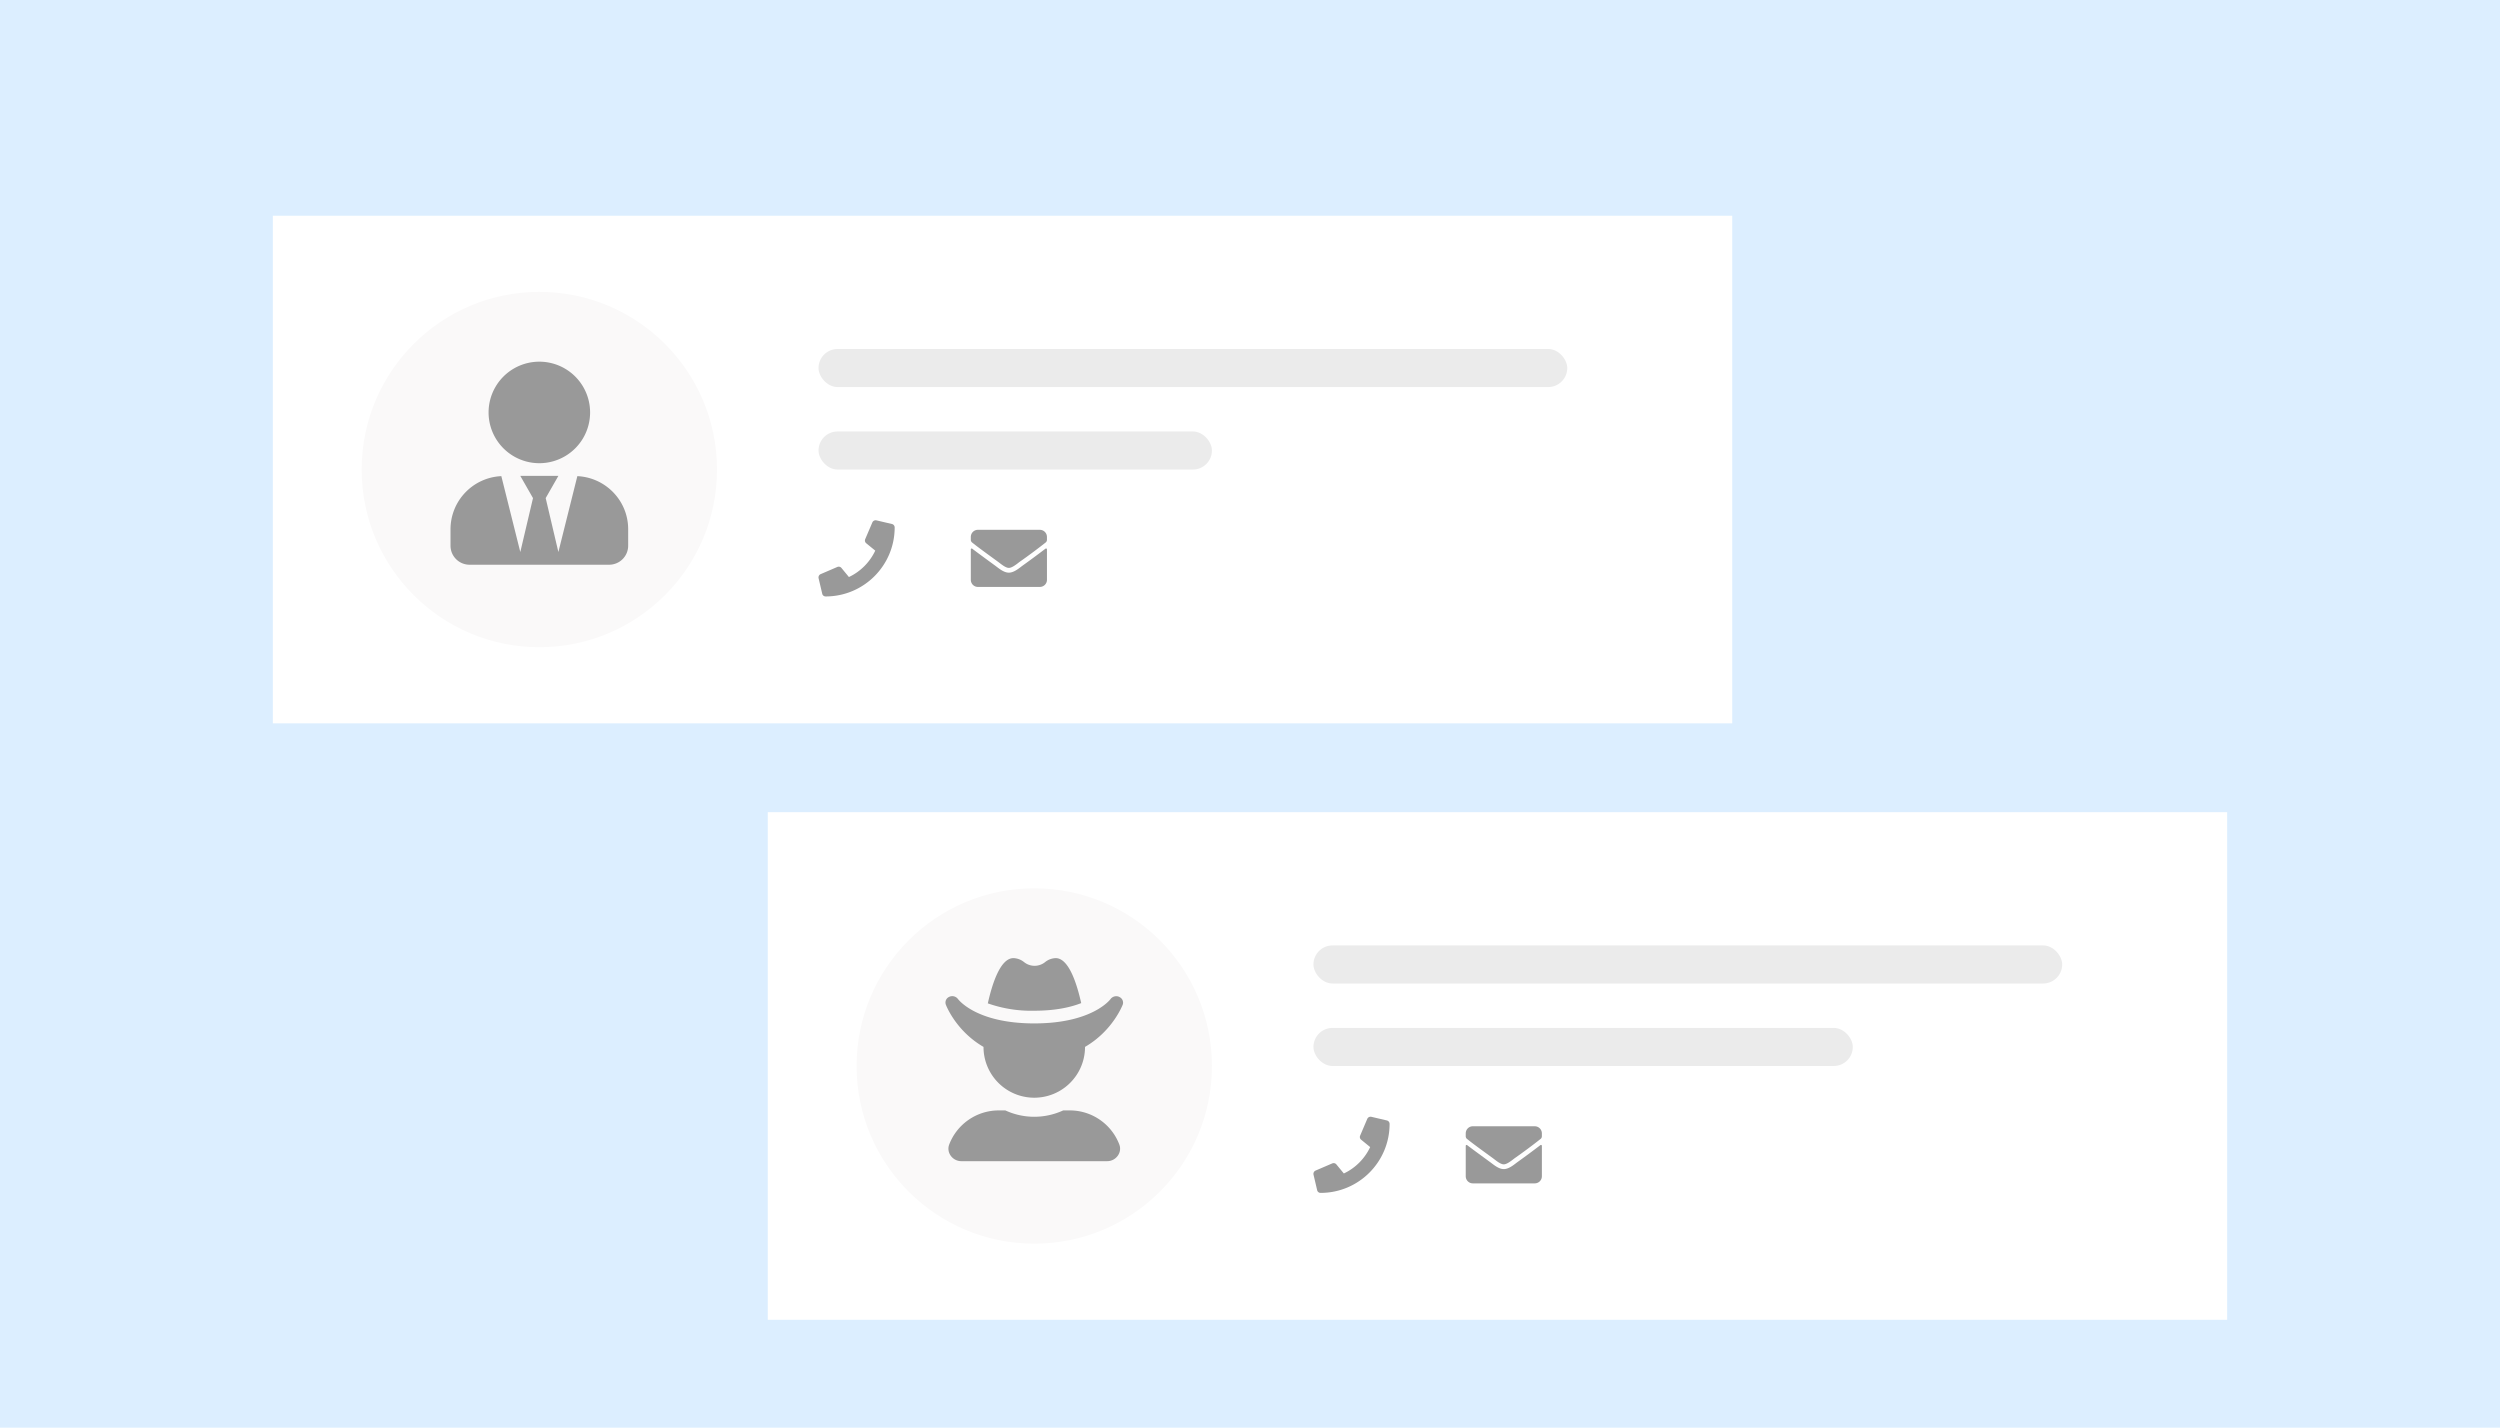 <svg xmlns="http://www.w3.org/2000/svg" width="394" height="225" fill="none" viewBox="0 0 394 225">
  <path fill="#DCEEFF" d="M0 0h394v225H0z"/>
  <g filter="url(#filter0_d_794_5345)">
    <path fill="#fff" d="M43 26h230v80H43z"/>
    <circle cx="85" cy="66" r="28" fill="#FAF9F9"/>
    <path fill="#999" d="M85 65a8 8 0 1 0 0-16 8 8 0 0 0 0 16Zm5.99 2.04L88 79l-2-8.5 2-3.5h-6l2 3.5-2 8.5-2.99-11.96A8.39 8.39 0 0 0 71 75.4V78a3 3 0 0 0 3 3h22a3 3 0 0 0 3-3v-2.6c0-4.5-3.56-8.15-8.01-8.36Z"/>
    <g clip-path="url(#clip0_794_5345)">
      <path fill="#999" d="m140.56 74.58-2.43-.57a.57.57 0 0 0-.65.33l-1.12 2.62c-.1.23-.04.5.16.66l1.42 1.16a8.69 8.69 0 0 1-4.15 4.16l-1.17-1.42a.56.56 0 0 0-.65-.17l-2.63 1.13a.57.57 0 0 0-.33.65l.57 2.43c.05.26.28.44.54.44 6 0 10.88-4.86 10.88-10.88a.56.56 0 0 0-.44-.54Z"/>
    </g>
    <path fill="#999" d="M164.77 78.47c.1-.07.23 0 .23.11v4.8c0 .62-.5 1.12-1.13 1.12h-9.75c-.62 0-1.12-.5-1.12-1.13v-4.79c0-.11.13-.18.23-.1.52.4 1.22.92 3.6 2.66.5.36 1.34 1.12 2.17 1.11.84 0 1.69-.77 2.16-1.11a146.7 146.7 0 0 0 3.61-2.67ZM159 81.5c.54 0 1.33-.68 1.72-.97a90.6 90.6 0 0 0 4.06-3.02c.14-.1.22-.27.22-.44v-.44c0-.63-.5-1.13-1.13-1.13h-9.75c-.62 0-1.12.5-1.12 1.13v.44c0 .17.08.34.22.44.71.56.95.76 4.06 3.02.4.29 1.18.98 1.72.97Z"/>
    <rect width="118" height="6" x="129" y="47" fill="#EBEBEB" rx="3"/>
    <rect width="62" height="6" x="129" y="60" fill="#EBEBEB" rx="3"/>
  </g>
  <g filter="url(#filter1_d_794_5345)">
    <path fill="#fff" d="M121 120h230v80H121z"/>
    <circle cx="163" cy="160" r="28" fill="#FAF9F9"/>
    <path fill="#999" d="M176.4 149.11a1.13 1.13 0 0 0-1.37.33c-.02.03-2.8 3.85-12.03 3.85-9.18 0-11.97-3.78-12.03-3.85a1.12 1.12 0 0 0-1.37-.34.98.98 0 0 0-.54 1.22c.02.06 1.54 4.12 5.94 6.67v.01a8 8 0 1 0 16 0v-.01c4.4-2.55 5.92-6.62 5.95-6.67a.98.98 0 0 0-.55-1.2ZM168.6 167h-1.04a10.87 10.87 0 0 1-9.12 0h-1.04a8.36 8.36 0 0 0-7.8 5.36c-.5 1.28.53 2.64 1.9 2.64h23c1.37 0 2.4-1.36 1.9-2.64a8.36 8.36 0 0 0-7.8-5.36Zm1.8-16.9c-.69-3.1-1.97-7.1-4.02-7.1a2.8 2.8 0 0 0-1.7.65 2.65 2.65 0 0 1-3.26 0 2.8 2.8 0 0 0-1.7-.65c-2.06 0-3.35 4.03-4.04 7.13a20.5 20.5 0 0 0 7.32 1.16c3.39 0 5.77-.56 7.4-1.2Z"/>
    <g clip-path="url(#clip1_794_5345)">
      <path fill="#999" d="m218.56 168.58-2.43-.57a.57.57 0 0 0-.65.33l-1.12 2.63c-.1.22-.04.5.16.65l1.42 1.16a8.7 8.7 0 0 1-4.15 4.16l-1.17-1.42a.56.56 0 0 0-.65-.17l-2.63 1.13a.57.57 0 0 0-.33.65l.57 2.43c.05.26.28.44.54.44 6 0 10.88-4.86 10.88-10.88a.56.56 0 0 0-.44-.54Z"/>
    </g>
    <path fill="#999" d="M242.77 172.47c.1-.07.23 0 .23.11v4.8c0 .62-.5 1.12-1.13 1.12h-9.75c-.62 0-1.12-.5-1.12-1.13v-4.79c0-.11.13-.18.23-.1.52.4 1.22.92 3.6 2.66.5.36 1.34 1.12 2.17 1.11.84 0 1.69-.77 2.16-1.11a146.7 146.7 0 0 0 3.61-2.67ZM237 175.5c.54 0 1.33-.68 1.72-.97a90.6 90.6 0 0 0 4.06-3.02c.14-.1.22-.27.22-.44v-.44c0-.63-.5-1.13-1.13-1.13h-9.75c-.62 0-1.12.5-1.12 1.13v.44c0 .17.08.34.22.44.71.56.95.76 4.06 3.02.4.29 1.18.98 1.72.97Z"/>
    <rect width="118" height="6" x="207" y="141" fill="#EBEBEB" rx="3"/>
    <rect width="85" height="6" x="207" y="154" fill="#EBEBEB" rx="3"/>
  </g>
  <defs>
    <clipPath id="clip0_794_5345">
      <path fill="#fff" d="M129 74h12v12h-12z"/>
    </clipPath>
    <clipPath id="clip1_794_5345">
      <path fill="#fff" d="M207 168h12v12h-12z"/>
    </clipPath>
    <filter id="filter0_d_794_5345" width="262" height="112" x="27" y="18" color-interpolation-filters="sRGB" filterUnits="userSpaceOnUse">
      <feFlood flood-opacity="0" result="BackgroundImageFix"/>
      <feColorMatrix in="SourceAlpha" result="hardAlpha" values="0 0 0 0 0 0 0 0 0 0 0 0 0 0 0 0 0 0 127 0"/>
      <feOffset dy="8"/>
      <feGaussianBlur stdDeviation="8"/>
      <feComposite in2="hardAlpha" operator="out"/>
      <feColorMatrix values="0 0 0 0 0.078 0 0 0 0 0.182 0 0 0 0 0.304 0 0 0 0.1 0"/>
      <feBlend in2="BackgroundImageFix" result="effect1_dropShadow_794_5345"/>
      <feBlend in="SourceGraphic" in2="effect1_dropShadow_794_5345" result="shape"/>
    </filter>
    <filter id="filter1_d_794_5345" width="262" height="112" x="105" y="112" color-interpolation-filters="sRGB" filterUnits="userSpaceOnUse">
      <feFlood flood-opacity="0" result="BackgroundImageFix"/>
      <feColorMatrix in="SourceAlpha" result="hardAlpha" values="0 0 0 0 0 0 0 0 0 0 0 0 0 0 0 0 0 0 127 0"/>
      <feOffset dy="8"/>
      <feGaussianBlur stdDeviation="8"/>
      <feComposite in2="hardAlpha" operator="out"/>
      <feColorMatrix values="0 0 0 0 0.078 0 0 0 0 0.182 0 0 0 0 0.304 0 0 0 0.1 0"/>
      <feBlend in2="BackgroundImageFix" result="effect1_dropShadow_794_5345"/>
      <feBlend in="SourceGraphic" in2="effect1_dropShadow_794_5345" result="shape"/>
    </filter>
  </defs>
</svg>
